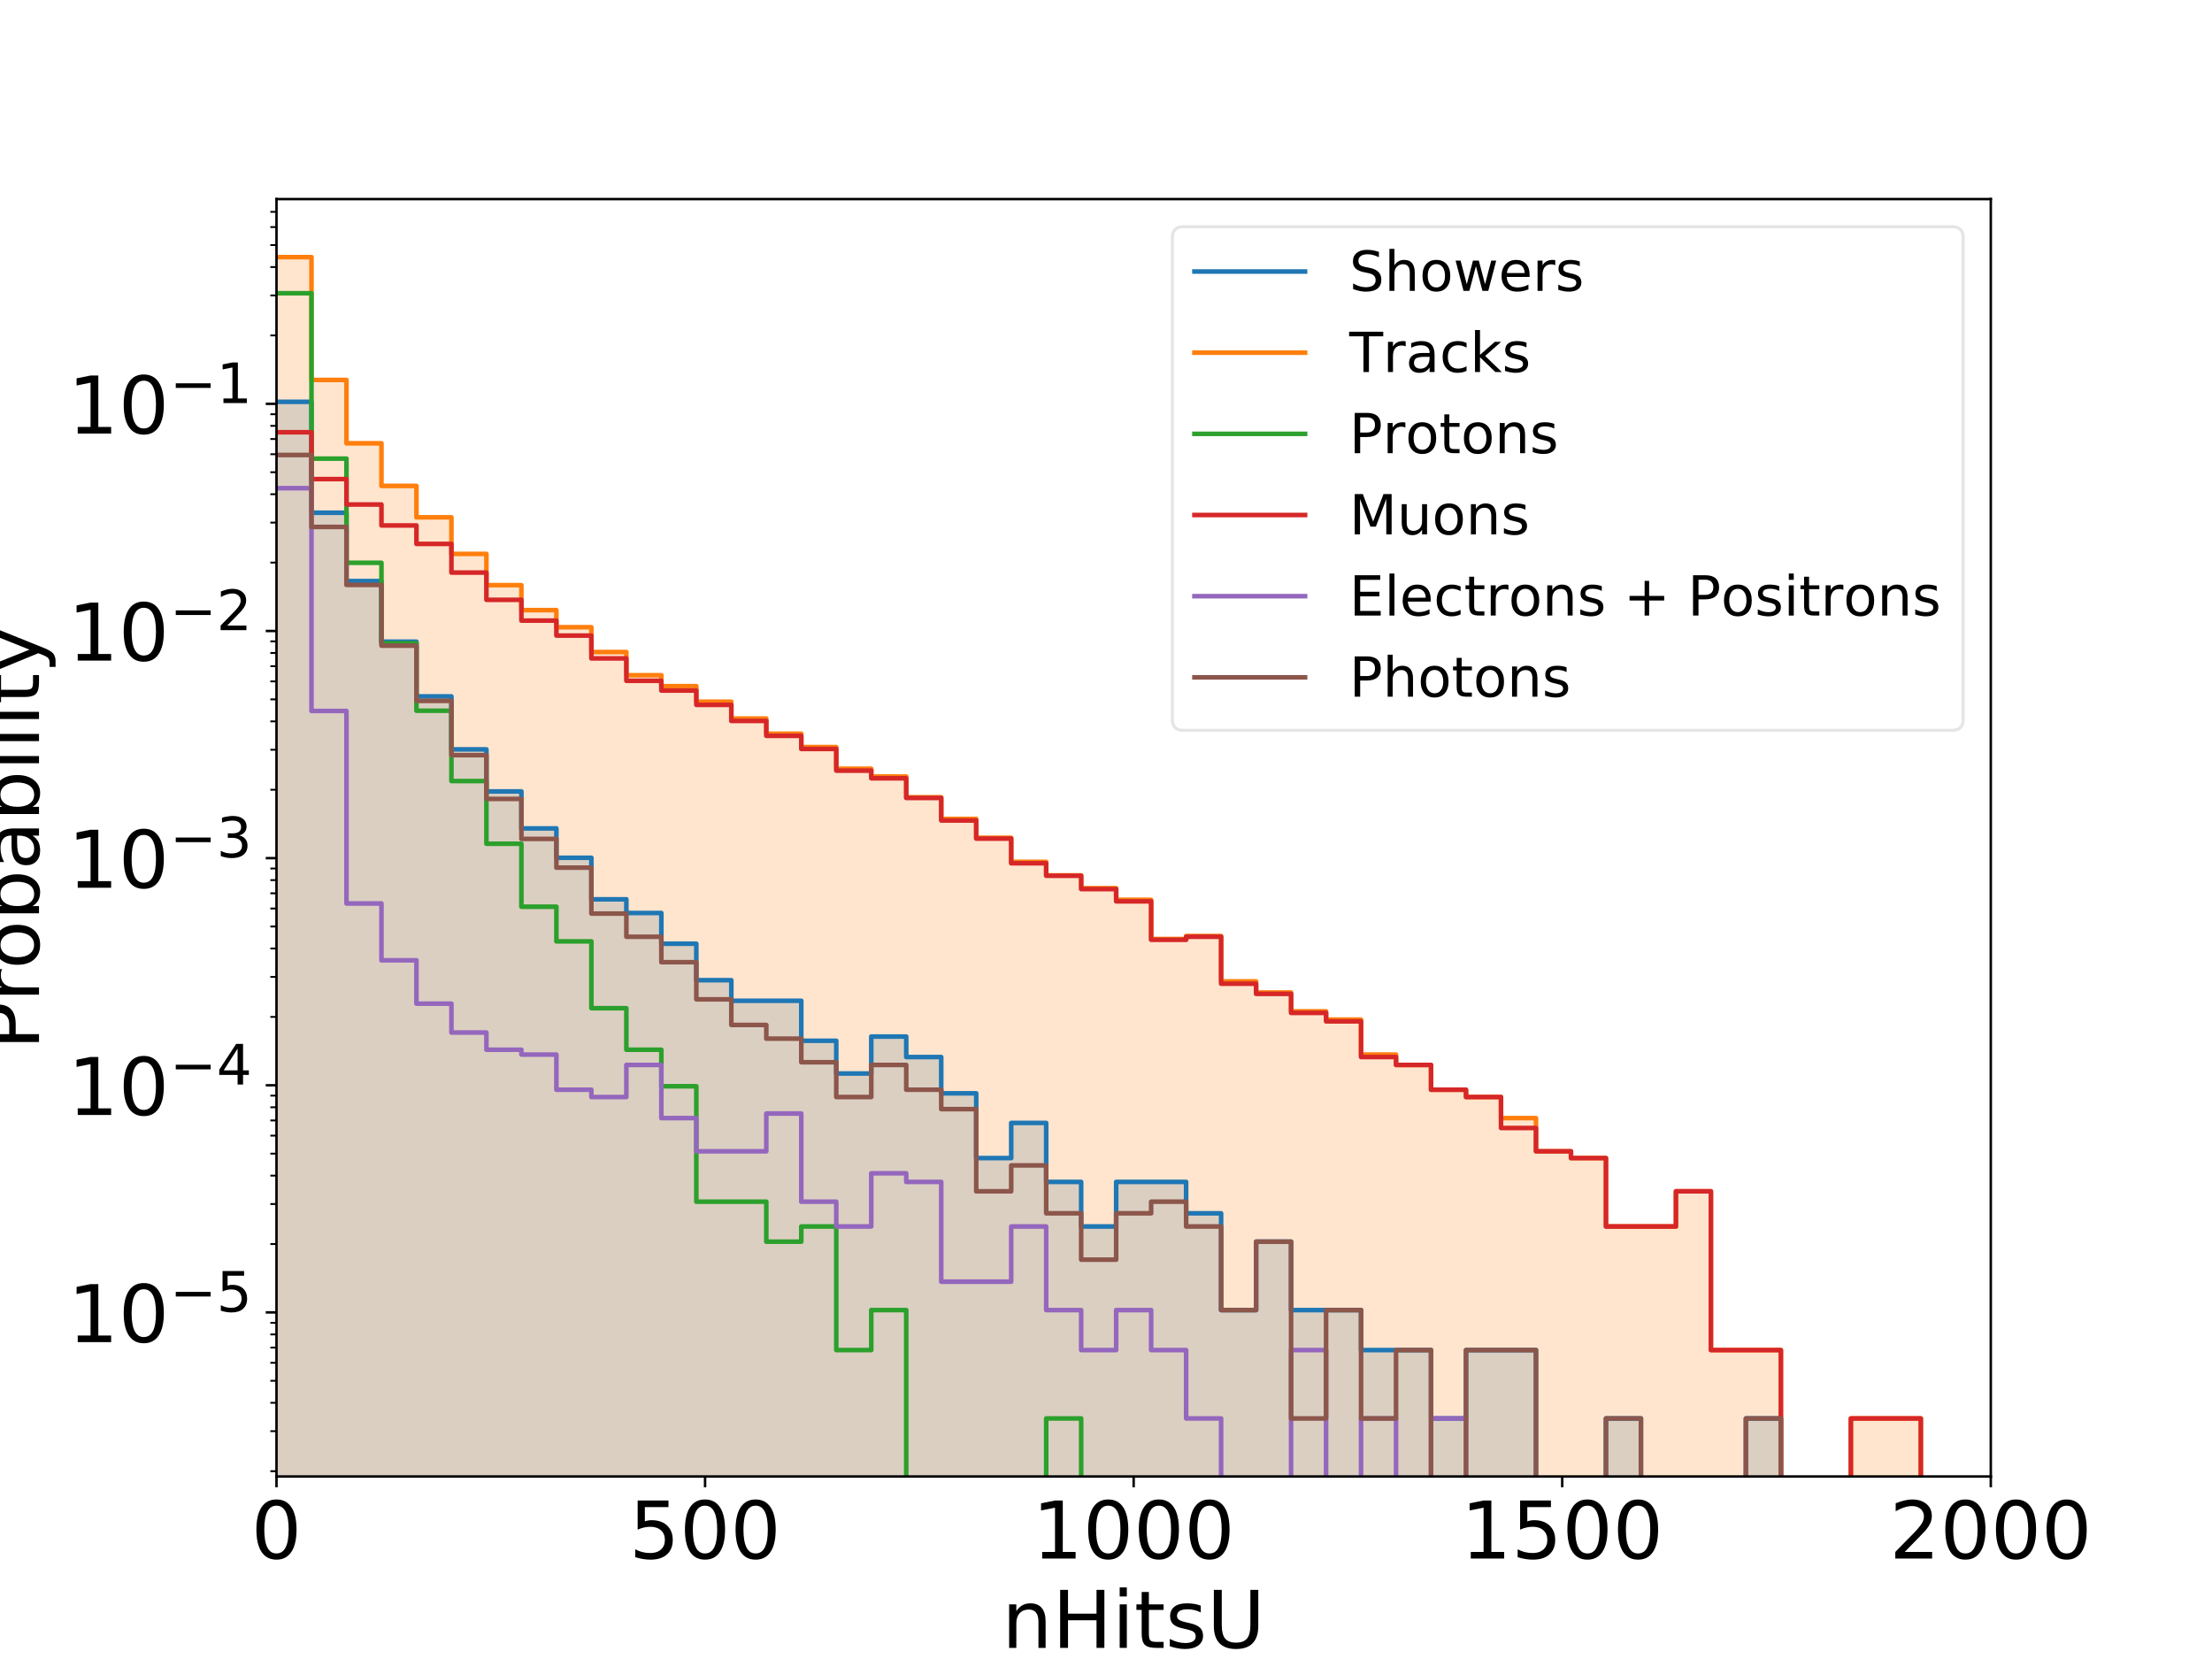 <?xml version="1.0" encoding="utf-8" standalone="no"?>
<!DOCTYPE svg PUBLIC "-//W3C//DTD SVG 1.1//EN"
  "http://www.w3.org/Graphics/SVG/1.1/DTD/svg11.dtd">
<!-- Created with matplotlib (https://matplotlib.org/) -->
<svg height="540pt" version="1.1" viewBox="0 0 720 540" width="720pt" xmlns="http://www.w3.org/2000/svg" xmlns:xlink="http://www.w3.org/1999/xlink">
 <defs>
  <style type="text/css">
*{stroke-linecap:butt;stroke-linejoin:round;}
  </style>
 </defs>
 <g id="figure_1">
  <g id="patch_1">
   <path d="M 0 540 
L 720 540 
L 720 0 
L 0 0 
z
" style="fill:#ffffff;"/>
  </g>
  <g id="axes_1">
   <g id="patch_2">
    <path d="M 90 480.6 
L 648 480.6 
L 648 64.8 
L 90 64.8 
z
" style="fill:#ffffff;"/>
   </g>
   <g id="patch_3">
    <path clip-path="url(#p9b4e2b63ee)" d="M 90 73992.954 
L 90 130.791 
L 101.388 130.791 
L 101.388 166.897 
L 112.776 166.897 
L 112.776 189.14 
L 124.163 189.14 
L 124.163 208.868 
L 135.551 208.868 
L 135.551 226.682 
L 146.939 226.682 
L 146.939 243.925 
L 158.327 243.925 
L 158.327 257.607 
L 169.714 257.607 
L 169.714 269.638 
L 181.102 269.638 
L 181.102 279.202 
L 192.49 279.202 
L 192.49 292.716 
L 203.878 292.716 
L 203.878 297.171 
L 215.265 297.171 
L 215.265 307.182 
L 226.653 307.182 
L 226.653 319.048 
L 238.041 319.048 
L 238.041 325.744 
L 249.429 325.744 
L 249.429 325.744 
L 260.816 325.744 
L 260.816 338.763 
L 272.204 338.763 
L 272.204 349.428 
L 283.592 349.428 
L 283.592 337.397 
L 294.98 337.397 
L 294.98 344.064 
L 306.367 344.064 
L 306.367 355.871 
L 317.755 355.871 
L 317.755 376.961 
L 329.143 376.961 
L 329.143 365.508 
L 340.531 365.508 
L 340.531 384.704 
L 351.918 384.704 
L 351.918 399.217 
L 363.306 399.217 
L 363.306 384.704 
L 374.694 384.704 
L 374.694 384.704 
L 386.082 384.704 
L 386.082 394.93 
L 397.469 394.93 
L 397.469 426.424 
L 408.857 426.424 
L 408.857 404.167 
L 420.245 404.167 
L 420.245 426.424 
L 431.633 426.424 
L 431.633 426.424 
L 443.02 426.424 
L 443.02 439.443 
L 454.408 439.443 
L 454.408 439.443 
L 465.796 439.443 
L 465.796 461.7 
L 477.184 461.7 
L 477.184 439.443 
L 488.571 439.443 
L 488.571 439.443 
L 499.959 439.443 
L 499.959 73992.954 
L 511.347 73992.954 
L 511.347 73992.954 
L 522.735 73992.954 
L 522.735 461.7 
L 534.122 461.7 
L 534.122 73992.954 
L 545.51 73992.954 
L 545.51 73992.954 
L 556.898 73992.954 
L 556.898 73992.954 
L 568.286 73992.954 
L 568.286 461.7 
L 579.673 461.7 
L 579.673 73992.954 
L 591.061 73992.954 
L 591.061 73992.954 
L 602.449 73992.954 
L 602.449 73992.954 
L 613.837 73992.954 
L 613.837 73992.954 
L 625.224 73992.954 
L 625.224 73992.954 
L 636.612 73992.954 
L 636.612 73992.954 
L 648 73992.954 
L 648 73992.954 
z
" style="fill:#1f77b4;opacity:0.2;"/>
   </g>
   <g id="patch_4">
    <path clip-path="url(#p9b4e2b63ee)" d="M 90 73992.954 
L 90 83.7 
L 101.388 83.7 
L 101.388 123.661 
L 112.776 123.661 
L 112.776 144.298 
L 124.163 144.298 
L 124.163 158.16 
L 135.551 158.16 
L 135.551 168.389 
L 146.939 168.389 
L 146.939 180.283 
L 158.327 180.283 
L 158.327 190.469 
L 169.714 190.469 
L 169.714 198.594 
L 181.102 198.594 
L 181.102 204.161 
L 192.49 204.161 
L 192.49 212.241 
L 203.878 212.241 
L 203.878 219.778 
L 215.265 219.778 
L 215.265 223.331 
L 226.653 223.331 
L 226.653 228.409 
L 238.041 228.409 
L 238.041 233.879 
L 249.429 233.879 
L 249.429 238.82 
L 260.816 238.82 
L 260.816 243.17 
L 272.204 243.17 
L 272.204 250.22 
L 283.592 250.22 
L 283.592 252.753 
L 294.98 252.753 
L 294.98 259.501 
L 306.367 259.501 
L 306.367 266.548 
L 317.755 266.548 
L 317.755 272.699 
L 329.143 272.699 
L 329.143 280.54 
L 340.531 280.54 
L 340.531 284.925 
L 351.918 284.925 
L 351.918 289.101 
L 363.306 289.101 
L 363.306 292.883 
L 374.694 292.883 
L 374.694 305.653 
L 386.082 305.653 
L 386.082 304.672 
L 397.469 304.672 
L 397.469 319.428 
L 408.857 319.428 
L 408.857 323.067 
L 420.245 323.067 
L 420.245 329.179 
L 431.633 329.179 
L 431.633 331.879 
L 443.02 331.879 
L 443.02 343.251 
L 454.408 343.251 
L 454.408 346.634 
L 465.796 346.634 
L 465.796 354.704 
L 477.184 354.704 
L 477.184 357.083 
L 488.571 357.083 
L 488.571 363.941 
L 499.959 363.941 
L 499.959 374.745 
L 511.347 374.745 
L 511.347 376.961 
L 522.735 376.961 
L 522.735 399.217 
L 534.122 399.217 
L 534.122 399.217 
L 545.51 399.217 
L 545.51 387.765 
L 556.898 387.765 
L 556.898 439.443 
L 568.286 439.443 
L 568.286 439.443 
L 579.673 439.443 
L 579.673 73992.954 
L 591.061 73992.954 
L 591.061 73992.954 
L 602.449 73992.954 
L 602.449 461.7 
L 613.837 461.7 
L 613.837 461.7 
L 625.224 461.7 
L 625.224 73992.954 
L 636.612 73992.954 
L 636.612 73992.954 
L 648 73992.954 
L 648 73992.954 
z
" style="fill:#ff7f0e;opacity:0.2;"/>
   </g>
   <g id="matplotlib.axis_1">
    <g id="xtick_1">
     <g id="line2d_1">
      <defs>
       <path d="M 0 0 
L 0 3.5 
" id="mc64a560b71" style="stroke:#000000;stroke-width:0.8;"/>
      </defs>
      <g>
       <use style="stroke:#000000;stroke-width:0.8;" x="90" xlink:href="#mc64a560b71" y="480.6"/>
      </g>
     </g>
     <g id="text_1">
      <!-- 0 -->
      <defs>
       <path d="M 31.781 66.406 
Q 24.172 66.406 20.328 58.906 
Q 16.5 51.422 16.5 36.375 
Q 16.5 21.391 20.328 13.891 
Q 24.172 6.391 31.781 6.391 
Q 39.453 6.391 43.281 13.891 
Q 47.125 21.391 47.125 36.375 
Q 47.125 51.422 43.281 58.906 
Q 39.453 66.406 31.781 66.406 
z
M 31.781 74.219 
Q 44.047 74.219 50.516 64.516 
Q 56.984 54.828 56.984 36.375 
Q 56.984 17.969 50.516 8.266 
Q 44.047 -1.422 31.781 -1.422 
Q 19.531 -1.422 13.062 8.266 
Q 6.594 17.969 6.594 36.375 
Q 6.594 54.828 13.062 64.516 
Q 19.531 74.219 31.781 74.219 
z
" id="DejaVuSans-48"/>
      </defs>
      <g transform="translate(81.754 507.295)scale(0.259 -0.259)">
       <use xlink:href="#DejaVuSans-48"/>
      </g>
     </g>
    </g>
    <g id="xtick_2">
     <g id="line2d_2">
      <g>
       <use style="stroke:#000000;stroke-width:0.8;" x="229.5" xlink:href="#mc64a560b71" y="480.6"/>
      </g>
     </g>
     <g id="text_2">
      <!-- 500 -->
      <defs>
       <path d="M 10.797 72.906 
L 49.516 72.906 
L 49.516 64.594 
L 19.828 64.594 
L 19.828 46.734 
Q 21.969 47.469 24.109 47.828 
Q 26.266 48.188 28.422 48.188 
Q 40.625 48.188 47.75 41.5 
Q 54.891 34.812 54.891 23.391 
Q 54.891 11.625 47.562 5.094 
Q 40.234 -1.422 26.906 -1.422 
Q 22.312 -1.422 17.547 -0.641 
Q 12.797 0.141 7.719 1.703 
L 7.719 11.625 
Q 12.109 9.234 16.797 8.062 
Q 21.484 6.891 26.703 6.891 
Q 35.156 6.891 40.078 11.328 
Q 45.016 15.766 45.016 23.391 
Q 45.016 31 40.078 35.438 
Q 35.156 39.891 26.703 39.891 
Q 22.75 39.891 18.812 39.016 
Q 14.891 38.141 10.797 36.281 
z
" id="DejaVuSans-53"/>
      </defs>
      <g transform="translate(204.763 507.295)scale(0.259 -0.259)">
       <use xlink:href="#DejaVuSans-53"/>
       <use x="63.623" xlink:href="#DejaVuSans-48"/>
       <use x="127.246" xlink:href="#DejaVuSans-48"/>
      </g>
     </g>
    </g>
    <g id="xtick_3">
     <g id="line2d_3">
      <g>
       <use style="stroke:#000000;stroke-width:0.8;" x="369" xlink:href="#mc64a560b71" y="480.6"/>
      </g>
     </g>
     <g id="text_3">
      <!-- 1000 -->
      <defs>
       <path d="M 12.406 8.297 
L 28.516 8.297 
L 28.516 63.922 
L 10.984 60.406 
L 10.984 69.391 
L 28.422 72.906 
L 38.281 72.906 
L 38.281 8.297 
L 54.391 8.297 
L 54.391 0 
L 12.406 0 
z
" id="DejaVuSans-49"/>
      </defs>
      <g transform="translate(336.017 507.295)scale(0.259 -0.259)">
       <use xlink:href="#DejaVuSans-49"/>
       <use x="63.623" xlink:href="#DejaVuSans-48"/>
       <use x="127.246" xlink:href="#DejaVuSans-48"/>
       <use x="190.869" xlink:href="#DejaVuSans-48"/>
      </g>
     </g>
    </g>
    <g id="xtick_4">
     <g id="line2d_4">
      <g>
       <use style="stroke:#000000;stroke-width:0.8;" x="508.5" xlink:href="#mc64a560b71" y="480.6"/>
      </g>
     </g>
     <g id="text_4">
      <!-- 1500 -->
      <g transform="translate(475.517 507.295)scale(0.259 -0.259)">
       <use xlink:href="#DejaVuSans-49"/>
       <use x="63.623" xlink:href="#DejaVuSans-53"/>
       <use x="127.246" xlink:href="#DejaVuSans-48"/>
       <use x="190.869" xlink:href="#DejaVuSans-48"/>
      </g>
     </g>
    </g>
    <g id="xtick_5">
     <g id="line2d_5">
      <g>
       <use style="stroke:#000000;stroke-width:0.8;" x="648" xlink:href="#mc64a560b71" y="480.6"/>
      </g>
     </g>
     <g id="text_5">
      <!-- 2000 -->
      <defs>
       <path d="M 19.188 8.297 
L 53.609 8.297 
L 53.609 0 
L 7.328 0 
L 7.328 8.297 
Q 12.938 14.109 22.625 23.891 
Q 32.328 33.688 34.812 36.531 
Q 39.547 41.844 41.422 45.531 
Q 43.312 49.219 43.312 52.781 
Q 43.312 58.594 39.234 62.25 
Q 35.156 65.922 28.609 65.922 
Q 23.969 65.922 18.812 64.312 
Q 13.672 62.703 7.812 59.422 
L 7.812 69.391 
Q 13.766 71.781 18.938 73 
Q 24.125 74.219 28.422 74.219 
Q 39.75 74.219 46.484 68.547 
Q 53.219 62.891 53.219 53.422 
Q 53.219 48.922 51.531 44.891 
Q 49.859 40.875 45.406 35.406 
Q 44.188 33.984 37.641 27.219 
Q 31.109 20.453 19.188 8.297 
z
" id="DejaVuSans-50"/>
      </defs>
      <g transform="translate(615.017 507.295)scale(0.259 -0.259)">
       <use xlink:href="#DejaVuSans-50"/>
       <use x="63.623" xlink:href="#DejaVuSans-48"/>
       <use x="127.246" xlink:href="#DejaVuSans-48"/>
       <use x="190.869" xlink:href="#DejaVuSans-48"/>
      </g>
     </g>
    </g>
    <g id="text_6">
     <!-- nHitsU -->
     <defs>
      <path d="M 54.891 33.016 
L 54.891 0 
L 45.906 0 
L 45.906 32.719 
Q 45.906 40.484 42.875 44.328 
Q 39.844 48.188 33.797 48.188 
Q 26.516 48.188 22.312 43.547 
Q 18.109 38.922 18.109 30.906 
L 18.109 0 
L 9.078 0 
L 9.078 54.688 
L 18.109 54.688 
L 18.109 46.188 
Q 21.344 51.125 25.703 53.562 
Q 30.078 56 35.797 56 
Q 45.219 56 50.047 50.172 
Q 54.891 44.344 54.891 33.016 
z
" id="DejaVuSans-110"/>
      <path d="M 9.812 72.906 
L 19.672 72.906 
L 19.672 43.016 
L 55.516 43.016 
L 55.516 72.906 
L 65.375 72.906 
L 65.375 0 
L 55.516 0 
L 55.516 34.719 
L 19.672 34.719 
L 19.672 0 
L 9.812 0 
z
" id="DejaVuSans-72"/>
      <path d="M 9.422 54.688 
L 18.406 54.688 
L 18.406 0 
L 9.422 0 
z
M 9.422 75.984 
L 18.406 75.984 
L 18.406 64.594 
L 9.422 64.594 
z
" id="DejaVuSans-105"/>
      <path d="M 18.312 70.219 
L 18.312 54.688 
L 36.812 54.688 
L 36.812 47.703 
L 18.312 47.703 
L 18.312 18.016 
Q 18.312 11.328 20.141 9.422 
Q 21.969 7.516 27.594 7.516 
L 36.812 7.516 
L 36.812 0 
L 27.594 0 
Q 17.188 0 13.234 3.875 
Q 9.281 7.766 9.281 18.016 
L 9.281 47.703 
L 2.688 47.703 
L 2.688 54.688 
L 9.281 54.688 
L 9.281 70.219 
z
" id="DejaVuSans-116"/>
      <path d="M 44.281 53.078 
L 44.281 44.578 
Q 40.484 46.531 36.375 47.5 
Q 32.281 48.484 27.875 48.484 
Q 21.188 48.484 17.844 46.438 
Q 14.5 44.391 14.5 40.281 
Q 14.5 37.156 16.891 35.375 
Q 19.281 33.594 26.516 31.984 
L 29.594 31.297 
Q 39.156 29.25 43.188 25.516 
Q 47.219 21.781 47.219 15.094 
Q 47.219 7.469 41.188 3.016 
Q 35.156 -1.422 24.609 -1.422 
Q 20.219 -1.422 15.453 -0.562 
Q 10.688 0.297 5.422 2 
L 5.422 11.281 
Q 10.406 8.688 15.234 7.391 
Q 20.062 6.109 24.812 6.109 
Q 31.156 6.109 34.562 8.281 
Q 37.984 10.453 37.984 14.406 
Q 37.984 18.062 35.516 20.016 
Q 33.062 21.969 24.703 23.781 
L 21.578 24.516 
Q 13.234 26.266 9.516 29.906 
Q 5.812 33.547 5.812 39.891 
Q 5.812 47.609 11.281 51.797 
Q 16.75 56 26.812 56 
Q 31.781 56 36.172 55.266 
Q 40.578 54.547 44.281 53.078 
z
" id="DejaVuSans-115"/>
      <path d="M 8.688 72.906 
L 18.609 72.906 
L 18.609 28.609 
Q 18.609 16.891 22.844 11.734 
Q 27.094 6.594 36.625 6.594 
Q 46.094 6.594 50.344 11.734 
Q 54.594 16.891 54.594 28.609 
L 54.594 72.906 
L 64.5 72.906 
L 64.5 27.391 
Q 64.5 13.141 57.438 5.859 
Q 50.391 -1.422 36.625 -1.422 
Q 22.797 -1.422 15.734 5.859 
Q 8.688 13.141 8.688 27.391 
z
" id="DejaVuSans-85"/>
     </defs>
     <g transform="translate(326.123 536.381)scale(0.259 -0.259)">
      <use xlink:href="#DejaVuSans-110"/>
      <use x="63.379" xlink:href="#DejaVuSans-72"/>
      <use x="138.574" xlink:href="#DejaVuSans-105"/>
      <use x="166.357" xlink:href="#DejaVuSans-116"/>
      <use x="205.566" xlink:href="#DejaVuSans-115"/>
      <use x="257.666" xlink:href="#DejaVuSans-85"/>
     </g>
    </g>
   </g>
   <g id="matplotlib.axis_2">
    <g id="ytick_1">
     <g id="line2d_6">
      <defs>
       <path d="M 0 0 
L -3.5 0 
" id="mb26a1b6bb1" style="stroke:#000000;stroke-width:0.8;"/>
      </defs>
      <g>
       <use style="stroke:#000000;stroke-width:0.8;" x="90" xlink:href="#mb26a1b6bb1" y="427.186"/>
      </g>
     </g>
     <g id="text_7">
      <!-- $\mathdefault{10^{-5}}$ -->
      <defs>
       <path d="M 10.594 35.5 
L 73.188 35.5 
L 73.188 27.203 
L 10.594 27.203 
z
" id="DejaVuSans-8722"/>
      </defs>
      <g transform="translate(22.088 437.034)scale(0.259 -0.259)">
       <use transform="translate(0 0.684)" xlink:href="#DejaVuSans-49"/>
       <use transform="translate(63.623 0.684)" xlink:href="#DejaVuSans-48"/>
       <use transform="translate(128.203 38.966)scale(0.7)" xlink:href="#DejaVuSans-8722"/>
       <use transform="translate(186.855 38.966)scale(0.7)" xlink:href="#DejaVuSans-53"/>
      </g>
     </g>
    </g>
    <g id="ytick_2">
     <g id="line2d_7">
      <g>
       <use style="stroke:#000000;stroke-width:0.8;" x="90" xlink:href="#mb26a1b6bb1" y="353.251"/>
      </g>
     </g>
     <g id="text_8">
      <!-- $\mathdefault{10^{-4}}$ -->
      <defs>
       <path d="M 37.797 64.312 
L 12.891 25.391 
L 37.797 25.391 
z
M 35.203 72.906 
L 47.609 72.906 
L 47.609 25.391 
L 58.016 25.391 
L 58.016 17.188 
L 47.609 17.188 
L 47.609 0 
L 37.797 0 
L 37.797 17.188 
L 4.891 17.188 
L 4.891 26.703 
z
" id="DejaVuSans-52"/>
      </defs>
      <g transform="translate(22.088 363.098)scale(0.259 -0.259)">
       <use transform="translate(0 0.684)" xlink:href="#DejaVuSans-49"/>
       <use transform="translate(63.623 0.684)" xlink:href="#DejaVuSans-48"/>
       <use transform="translate(128.203 38.966)scale(0.7)" xlink:href="#DejaVuSans-8722"/>
       <use transform="translate(186.855 38.966)scale(0.7)" xlink:href="#DejaVuSans-52"/>
      </g>
     </g>
    </g>
    <g id="ytick_3">
     <g id="line2d_8">
      <g>
       <use style="stroke:#000000;stroke-width:0.8;" x="90" xlink:href="#mb26a1b6bb1" y="279.315"/>
      </g>
     </g>
     <g id="text_9">
      <!-- $\mathdefault{10^{-3}}$ -->
      <defs>
       <path d="M 40.578 39.312 
Q 47.656 37.797 51.625 33 
Q 55.609 28.219 55.609 21.188 
Q 55.609 10.406 48.188 4.484 
Q 40.766 -1.422 27.094 -1.422 
Q 22.516 -1.422 17.656 -0.516 
Q 12.797 0.391 7.625 2.203 
L 7.625 11.719 
Q 11.719 9.328 16.594 8.109 
Q 21.484 6.891 26.812 6.891 
Q 36.078 6.891 40.938 10.547 
Q 45.797 14.203 45.797 21.188 
Q 45.797 27.641 41.281 31.266 
Q 36.766 34.906 28.719 34.906 
L 20.219 34.906 
L 20.219 43.016 
L 29.109 43.016 
Q 36.375 43.016 40.234 45.922 
Q 44.094 48.828 44.094 54.297 
Q 44.094 59.906 40.109 62.906 
Q 36.141 65.922 28.719 65.922 
Q 24.656 65.922 20.016 65.031 
Q 15.375 64.156 9.812 62.312 
L 9.812 71.094 
Q 15.438 72.656 20.344 73.438 
Q 25.25 74.219 29.594 74.219 
Q 40.828 74.219 47.359 69.109 
Q 53.906 64.016 53.906 55.328 
Q 53.906 49.266 50.438 45.094 
Q 46.969 40.922 40.578 39.312 
z
" id="DejaVuSans-51"/>
      </defs>
      <g transform="translate(22.088 289.163)scale(0.259 -0.259)">
       <use transform="translate(0 0.766)" xlink:href="#DejaVuSans-49"/>
       <use transform="translate(63.623 0.766)" xlink:href="#DejaVuSans-48"/>
       <use transform="translate(128.203 39.047)scale(0.7)" xlink:href="#DejaVuSans-8722"/>
       <use transform="translate(186.855 39.047)scale(0.7)" xlink:href="#DejaVuSans-51"/>
      </g>
     </g>
    </g>
    <g id="ytick_4">
     <g id="line2d_9">
      <g>
       <use style="stroke:#000000;stroke-width:0.8;" x="90" xlink:href="#mb26a1b6bb1" y="205.38"/>
      </g>
     </g>
     <g id="text_10">
      <!-- $\mathdefault{10^{-2}}$ -->
      <g transform="translate(22.088 215.227)scale(0.259 -0.259)">
       <use transform="translate(0 0.766)" xlink:href="#DejaVuSans-49"/>
       <use transform="translate(63.623 0.766)" xlink:href="#DejaVuSans-48"/>
       <use transform="translate(128.203 39.047)scale(0.7)" xlink:href="#DejaVuSans-8722"/>
       <use transform="translate(186.855 39.047)scale(0.7)" xlink:href="#DejaVuSans-50"/>
      </g>
     </g>
    </g>
    <g id="ytick_5">
     <g id="line2d_10">
      <g>
       <use style="stroke:#000000;stroke-width:0.8;" x="90" xlink:href="#mb26a1b6bb1" y="131.444"/>
      </g>
     </g>
     <g id="text_11">
      <!-- $\mathdefault{10^{-1}}$ -->
      <g transform="translate(22.088 141.292)scale(0.259 -0.259)">
       <use transform="translate(0 0.684)" xlink:href="#DejaVuSans-49"/>
       <use transform="translate(63.623 0.684)" xlink:href="#DejaVuSans-48"/>
       <use transform="translate(128.203 38.966)scale(0.7)" xlink:href="#DejaVuSans-8722"/>
       <use transform="translate(186.855 38.966)scale(0.7)" xlink:href="#DejaVuSans-49"/>
      </g>
     </g>
    </g>
    <g id="ytick_6">
     <g id="line2d_11">
      <defs>
       <path d="M 0 0 
L -2 0 
" id="mb84729dc59" style="stroke:#000000;stroke-width:0.6;"/>
      </defs>
      <g>
       <use style="stroke:#000000;stroke-width:0.6;" x="90" xlink:href="#mb84729dc59" y="478.865"/>
      </g>
     </g>
    </g>
    <g id="ytick_7">
     <g id="line2d_12">
      <g>
       <use style="stroke:#000000;stroke-width:0.6;" x="90" xlink:href="#mb84729dc59" y="465.845"/>
      </g>
     </g>
    </g>
    <g id="ytick_8">
     <g id="line2d_13">
      <g>
       <use style="stroke:#000000;stroke-width:0.6;" x="90" xlink:href="#mb84729dc59" y="456.608"/>
      </g>
     </g>
    </g>
    <g id="ytick_9">
     <g id="line2d_14">
      <g>
       <use style="stroke:#000000;stroke-width:0.6;" x="90" xlink:href="#mb84729dc59" y="449.443"/>
      </g>
     </g>
    </g>
    <g id="ytick_10">
     <g id="line2d_15">
      <g>
       <use style="stroke:#000000;stroke-width:0.6;" x="90" xlink:href="#mb84729dc59" y="443.588"/>
      </g>
     </g>
    </g>
    <g id="ytick_11">
     <g id="line2d_16">
      <g>
       <use style="stroke:#000000;stroke-width:0.6;" x="90" xlink:href="#mb84729dc59" y="438.639"/>
      </g>
     </g>
    </g>
    <g id="ytick_12">
     <g id="line2d_17">
      <g>
       <use style="stroke:#000000;stroke-width:0.6;" x="90" xlink:href="#mb84729dc59" y="434.351"/>
      </g>
     </g>
    </g>
    <g id="ytick_13">
     <g id="line2d_18">
      <g>
       <use style="stroke:#000000;stroke-width:0.6;" x="90" xlink:href="#mb84729dc59" y="430.569"/>
      </g>
     </g>
    </g>
    <g id="ytick_14">
     <g id="line2d_19">
      <g>
       <use style="stroke:#000000;stroke-width:0.6;" x="90" xlink:href="#mb84729dc59" y="404.929"/>
      </g>
     </g>
    </g>
    <g id="ytick_15">
     <g id="line2d_20">
      <g>
       <use style="stroke:#000000;stroke-width:0.6;" x="90" xlink:href="#mb84729dc59" y="391.91"/>
      </g>
     </g>
    </g>
    <g id="ytick_16">
     <g id="line2d_21">
      <g>
       <use style="stroke:#000000;stroke-width:0.6;" x="90" xlink:href="#mb84729dc59" y="382.672"/>
      </g>
     </g>
    </g>
    <g id="ytick_17">
     <g id="line2d_22">
      <g>
       <use style="stroke:#000000;stroke-width:0.6;" x="90" xlink:href="#mb84729dc59" y="375.507"/>
      </g>
     </g>
    </g>
    <g id="ytick_18">
     <g id="line2d_23">
      <g>
       <use style="stroke:#000000;stroke-width:0.6;" x="90" xlink:href="#mb84729dc59" y="369.653"/>
      </g>
     </g>
    </g>
    <g id="ytick_19">
     <g id="line2d_24">
      <g>
       <use style="stroke:#000000;stroke-width:0.6;" x="90" xlink:href="#mb84729dc59" y="364.703"/>
      </g>
     </g>
    </g>
    <g id="ytick_20">
     <g id="line2d_25">
      <g>
       <use style="stroke:#000000;stroke-width:0.6;" x="90" xlink:href="#mb84729dc59" y="360.416"/>
      </g>
     </g>
    </g>
    <g id="ytick_21">
     <g id="line2d_26">
      <g>
       <use style="stroke:#000000;stroke-width:0.6;" x="90" xlink:href="#mb84729dc59" y="356.634"/>
      </g>
     </g>
    </g>
    <g id="ytick_22">
     <g id="line2d_27">
      <g>
       <use style="stroke:#000000;stroke-width:0.6;" x="90" xlink:href="#mb84729dc59" y="330.994"/>
      </g>
     </g>
    </g>
    <g id="ytick_23">
     <g id="line2d_28">
      <g>
       <use style="stroke:#000000;stroke-width:0.6;" x="90" xlink:href="#mb84729dc59" y="317.974"/>
      </g>
     </g>
    </g>
    <g id="ytick_24">
     <g id="line2d_29">
      <g>
       <use style="stroke:#000000;stroke-width:0.6;" x="90" xlink:href="#mb84729dc59" y="308.737"/>
      </g>
     </g>
    </g>
    <g id="ytick_25">
     <g id="line2d_30">
      <g>
       <use style="stroke:#000000;stroke-width:0.6;" x="90" xlink:href="#mb84729dc59" y="301.572"/>
      </g>
     </g>
    </g>
    <g id="ytick_26">
     <g id="line2d_31">
      <g>
       <use style="stroke:#000000;stroke-width:0.6;" x="90" xlink:href="#mb84729dc59" y="295.718"/>
      </g>
     </g>
    </g>
    <g id="ytick_27">
     <g id="line2d_32">
      <g>
       <use style="stroke:#000000;stroke-width:0.6;" x="90" xlink:href="#mb84729dc59" y="290.768"/>
      </g>
     </g>
    </g>
    <g id="ytick_28">
     <g id="line2d_33">
      <g>
       <use style="stroke:#000000;stroke-width:0.6;" x="90" xlink:href="#mb84729dc59" y="286.48"/>
      </g>
     </g>
    </g>
    <g id="ytick_29">
     <g id="line2d_34">
      <g>
       <use style="stroke:#000000;stroke-width:0.6;" x="90" xlink:href="#mb84729dc59" y="282.698"/>
      </g>
     </g>
    </g>
    <g id="ytick_30">
     <g id="line2d_35">
      <g>
       <use style="stroke:#000000;stroke-width:0.6;" x="90" xlink:href="#mb84729dc59" y="257.058"/>
      </g>
     </g>
    </g>
    <g id="ytick_31">
     <g id="line2d_36">
      <g>
       <use style="stroke:#000000;stroke-width:0.6;" x="90" xlink:href="#mb84729dc59" y="244.039"/>
      </g>
     </g>
    </g>
    <g id="ytick_32">
     <g id="line2d_37">
      <g>
       <use style="stroke:#000000;stroke-width:0.6;" x="90" xlink:href="#mb84729dc59" y="234.802"/>
      </g>
     </g>
    </g>
    <g id="ytick_33">
     <g id="line2d_38">
      <g>
       <use style="stroke:#000000;stroke-width:0.6;" x="90" xlink:href="#mb84729dc59" y="227.636"/>
      </g>
     </g>
    </g>
    <g id="ytick_34">
     <g id="line2d_39">
      <g>
       <use style="stroke:#000000;stroke-width:0.6;" x="90" xlink:href="#mb84729dc59" y="221.782"/>
      </g>
     </g>
    </g>
    <g id="ytick_35">
     <g id="line2d_40">
      <g>
       <use style="stroke:#000000;stroke-width:0.6;" x="90" xlink:href="#mb84729dc59" y="216.832"/>
      </g>
     </g>
    </g>
    <g id="ytick_36">
     <g id="line2d_41">
      <g>
       <use style="stroke:#000000;stroke-width:0.6;" x="90" xlink:href="#mb84729dc59" y="212.545"/>
      </g>
     </g>
    </g>
    <g id="ytick_37">
     <g id="line2d_42">
      <g>
       <use style="stroke:#000000;stroke-width:0.6;" x="90" xlink:href="#mb84729dc59" y="208.763"/>
      </g>
     </g>
    </g>
    <g id="ytick_38">
     <g id="line2d_43">
      <g>
       <use style="stroke:#000000;stroke-width:0.6;" x="90" xlink:href="#mb84729dc59" y="183.123"/>
      </g>
     </g>
    </g>
    <g id="ytick_39">
     <g id="line2d_44">
      <g>
       <use style="stroke:#000000;stroke-width:0.6;" x="90" xlink:href="#mb84729dc59" y="170.103"/>
      </g>
     </g>
    </g>
    <g id="ytick_40">
     <g id="line2d_45">
      <g>
       <use style="stroke:#000000;stroke-width:0.6;" x="90" xlink:href="#mb84729dc59" y="160.866"/>
      </g>
     </g>
    </g>
    <g id="ytick_41">
     <g id="line2d_46">
      <g>
       <use style="stroke:#000000;stroke-width:0.6;" x="90" xlink:href="#mb84729dc59" y="153.701"/>
      </g>
     </g>
    </g>
    <g id="ytick_42">
     <g id="line2d_47">
      <g>
       <use style="stroke:#000000;stroke-width:0.6;" x="90" xlink:href="#mb84729dc59" y="147.847"/>
      </g>
     </g>
    </g>
    <g id="ytick_43">
     <g id="line2d_48">
      <g>
       <use style="stroke:#000000;stroke-width:0.6;" x="90" xlink:href="#mb84729dc59" y="142.897"/>
      </g>
     </g>
    </g>
    <g id="ytick_44">
     <g id="line2d_49">
      <g>
       <use style="stroke:#000000;stroke-width:0.6;" x="90" xlink:href="#mb84729dc59" y="138.609"/>
      </g>
     </g>
    </g>
    <g id="ytick_45">
     <g id="line2d_50">
      <g>
       <use style="stroke:#000000;stroke-width:0.6;" x="90" xlink:href="#mb84729dc59" y="134.827"/>
      </g>
     </g>
    </g>
    <g id="ytick_46">
     <g id="line2d_51">
      <g>
       <use style="stroke:#000000;stroke-width:0.6;" x="90" xlink:href="#mb84729dc59" y="109.187"/>
      </g>
     </g>
    </g>
    <g id="ytick_47">
     <g id="line2d_52">
      <g>
       <use style="stroke:#000000;stroke-width:0.6;" x="90" xlink:href="#mb84729dc59" y="96.168"/>
      </g>
     </g>
    </g>
    <g id="ytick_48">
     <g id="line2d_53">
      <g>
       <use style="stroke:#000000;stroke-width:0.6;" x="90" xlink:href="#mb84729dc59" y="86.931"/>
      </g>
     </g>
    </g>
    <g id="ytick_49">
     <g id="line2d_54">
      <g>
       <use style="stroke:#000000;stroke-width:0.6;" x="90" xlink:href="#mb84729dc59" y="79.766"/>
      </g>
     </g>
    </g>
    <g id="ytick_50">
     <g id="line2d_55">
      <g>
       <use style="stroke:#000000;stroke-width:0.6;" x="90" xlink:href="#mb84729dc59" y="73.911"/>
      </g>
     </g>
    </g>
    <g id="ytick_51">
     <g id="line2d_56">
      <g>
       <use style="stroke:#000000;stroke-width:0.6;" x="90" xlink:href="#mb84729dc59" y="68.962"/>
      </g>
     </g>
    </g>
    <g id="text_12">
     <!-- Probability -->
     <defs>
      <path d="M 19.672 64.797 
L 19.672 37.406 
L 32.078 37.406 
Q 38.969 37.406 42.719 40.969 
Q 46.484 44.531 46.484 51.125 
Q 46.484 57.672 42.719 61.234 
Q 38.969 64.797 32.078 64.797 
z
M 9.812 72.906 
L 32.078 72.906 
Q 44.344 72.906 50.609 67.359 
Q 56.891 61.812 56.891 51.125 
Q 56.891 40.328 50.609 34.812 
Q 44.344 29.297 32.078 29.297 
L 19.672 29.297 
L 19.672 0 
L 9.812 0 
z
" id="DejaVuSans-80"/>
      <path d="M 41.109 46.297 
Q 39.594 47.172 37.812 47.578 
Q 36.031 48 33.891 48 
Q 26.266 48 22.188 43.047 
Q 18.109 38.094 18.109 28.812 
L 18.109 0 
L 9.078 0 
L 9.078 54.688 
L 18.109 54.688 
L 18.109 46.188 
Q 20.953 51.172 25.484 53.578 
Q 30.031 56 36.531 56 
Q 37.453 56 38.578 55.875 
Q 39.703 55.766 41.062 55.516 
z
" id="DejaVuSans-114"/>
      <path d="M 30.609 48.391 
Q 23.391 48.391 19.188 42.75 
Q 14.984 37.109 14.984 27.297 
Q 14.984 17.484 19.156 11.844 
Q 23.344 6.203 30.609 6.203 
Q 37.797 6.203 41.984 11.859 
Q 46.188 17.531 46.188 27.297 
Q 46.188 37.016 41.984 42.703 
Q 37.797 48.391 30.609 48.391 
z
M 30.609 56 
Q 42.328 56 49.016 48.375 
Q 55.719 40.766 55.719 27.297 
Q 55.719 13.875 49.016 6.219 
Q 42.328 -1.422 30.609 -1.422 
Q 18.844 -1.422 12.172 6.219 
Q 5.516 13.875 5.516 27.297 
Q 5.516 40.766 12.172 48.375 
Q 18.844 56 30.609 56 
z
" id="DejaVuSans-111"/>
      <path d="M 48.688 27.297 
Q 48.688 37.203 44.609 42.844 
Q 40.531 48.484 33.406 48.484 
Q 26.266 48.484 22.188 42.844 
Q 18.109 37.203 18.109 27.297 
Q 18.109 17.391 22.188 11.75 
Q 26.266 6.109 33.406 6.109 
Q 40.531 6.109 44.609 11.75 
Q 48.688 17.391 48.688 27.297 
z
M 18.109 46.391 
Q 20.953 51.266 25.266 53.625 
Q 29.594 56 35.594 56 
Q 45.562 56 51.781 48.094 
Q 58.016 40.188 58.016 27.297 
Q 58.016 14.406 51.781 6.484 
Q 45.562 -1.422 35.594 -1.422 
Q 29.594 -1.422 25.266 0.953 
Q 20.953 3.328 18.109 8.203 
L 18.109 0 
L 9.078 0 
L 9.078 75.984 
L 18.109 75.984 
z
" id="DejaVuSans-98"/>
      <path d="M 34.281 27.484 
Q 23.391 27.484 19.188 25 
Q 14.984 22.516 14.984 16.5 
Q 14.984 11.719 18.141 8.906 
Q 21.297 6.109 26.703 6.109 
Q 34.188 6.109 38.703 11.406 
Q 43.219 16.703 43.219 25.484 
L 43.219 27.484 
z
M 52.203 31.203 
L 52.203 0 
L 43.219 0 
L 43.219 8.297 
Q 40.141 3.328 35.547 0.953 
Q 30.953 -1.422 24.312 -1.422 
Q 15.922 -1.422 10.953 3.297 
Q 6 8.016 6 15.922 
Q 6 25.141 12.172 29.828 
Q 18.359 34.516 30.609 34.516 
L 43.219 34.516 
L 43.219 35.406 
Q 43.219 41.609 39.141 45 
Q 35.062 48.391 27.688 48.391 
Q 23 48.391 18.547 47.266 
Q 14.109 46.141 10.016 43.891 
L 10.016 52.203 
Q 14.938 54.109 19.578 55.047 
Q 24.219 56 28.609 56 
Q 40.484 56 46.344 49.844 
Q 52.203 43.703 52.203 31.203 
z
" id="DejaVuSans-97"/>
      <path d="M 9.422 75.984 
L 18.406 75.984 
L 18.406 0 
L 9.422 0 
z
" id="DejaVuSans-108"/>
      <path d="M 32.172 -5.078 
Q 28.375 -14.844 24.75 -17.812 
Q 21.141 -20.797 15.094 -20.797 
L 7.906 -20.797 
L 7.906 -13.281 
L 13.188 -13.281 
Q 16.891 -13.281 18.938 -11.516 
Q 21 -9.766 23.484 -3.219 
L 25.094 0.875 
L 2.984 54.688 
L 12.5 54.688 
L 29.594 11.922 
L 46.688 54.688 
L 56.203 54.688 
z
" id="DejaVuSans-121"/>
     </defs>
     <g transform="translate(12.697 341.716)rotate(-90)scale(0.259 -0.259)">
      <use xlink:href="#DejaVuSans-80"/>
      <use x="60.287" xlink:href="#DejaVuSans-114"/>
      <use x="101.369" xlink:href="#DejaVuSans-111"/>
      <use x="162.551" xlink:href="#DejaVuSans-98"/>
      <use x="226.027" xlink:href="#DejaVuSans-97"/>
      <use x="287.307" xlink:href="#DejaVuSans-98"/>
      <use x="350.783" xlink:href="#DejaVuSans-105"/>
      <use x="378.566" xlink:href="#DejaVuSans-108"/>
      <use x="406.35" xlink:href="#DejaVuSans-105"/>
      <use x="434.133" xlink:href="#DejaVuSans-116"/>
      <use x="473.342" xlink:href="#DejaVuSans-121"/>
     </g>
    </g>
   </g>
   <g id="line2d_57">
    <path clip-path="url(#p9b4e2b63ee)" d="M 90 130.791 
L 101.388 130.791 
L 101.388 166.897 
L 112.776 166.897 
L 112.776 189.14 
L 124.163 189.14 
L 124.163 208.868 
L 135.551 208.868 
L 135.551 226.682 
L 146.939 226.682 
L 146.939 243.925 
L 158.327 243.925 
L 158.327 257.607 
L 169.714 257.607 
L 169.714 269.638 
L 181.102 269.638 
L 181.102 279.202 
L 192.49 279.202 
L 192.49 292.716 
L 203.878 292.716 
L 203.878 297.171 
L 215.265 297.171 
L 215.265 307.182 
L 226.653 307.182 
L 226.653 319.048 
L 238.041 319.048 
L 238.041 325.744 
L 249.429 325.744 
L 249.429 325.744 
L 260.816 325.744 
L 260.816 338.763 
L 272.204 338.763 
L 272.204 349.428 
L 283.592 349.428 
L 283.592 337.397 
L 294.98 337.397 
L 294.98 344.064 
L 306.367 344.064 
L 306.367 355.871 
L 317.755 355.871 
L 317.755 376.961 
L 329.143 376.961 
L 329.143 365.508 
L 340.531 365.508 
L 340.531 384.704 
L 351.918 384.704 
L 351.918 399.217 
L 363.306 399.217 
L 363.306 384.704 
L 374.694 384.704 
L 374.694 384.704 
L 386.082 384.704 
L 386.082 394.93 
L 397.469 394.93 
L 397.469 426.424 
L 408.857 426.424 
L 408.857 404.167 
L 420.245 404.167 
L 420.245 426.424 
L 431.633 426.424 
L 431.633 426.424 
L 443.02 426.424 
L 443.02 439.443 
L 454.408 439.443 
L 454.408 439.443 
L 465.796 439.443 
L 465.796 461.7 
L 477.184 461.7 
L 477.184 439.443 
L 488.571 439.443 
L 488.571 439.443 
L 499.959 439.443 
L 499.959 541 
M 522.735 541 
L 522.735 461.7 
L 534.122 461.7 
L 534.122 541 
M 568.286 541 
L 568.286 461.7 
L 579.673 461.7 
L 579.673 541 
" style="fill:none;stroke:#1f77b4;stroke-linecap:square;stroke-width:1.5;"/>
   </g>
   <g id="line2d_58">
    <path clip-path="url(#p9b4e2b63ee)" d="M 90 83.7 
L 101.388 83.7 
L 101.388 123.661 
L 112.776 123.661 
L 112.776 144.298 
L 124.163 144.298 
L 124.163 158.16 
L 135.551 158.16 
L 135.551 168.389 
L 146.939 168.389 
L 146.939 180.283 
L 158.327 180.283 
L 158.327 190.469 
L 169.714 190.469 
L 169.714 198.594 
L 181.102 198.594 
L 181.102 204.161 
L 192.49 204.161 
L 192.49 212.241 
L 203.878 212.241 
L 203.878 219.778 
L 215.265 219.778 
L 215.265 223.331 
L 226.653 223.331 
L 226.653 228.409 
L 238.041 228.409 
L 238.041 233.879 
L 249.429 233.879 
L 249.429 238.82 
L 260.816 238.82 
L 260.816 243.17 
L 272.204 243.17 
L 272.204 250.22 
L 283.592 250.22 
L 283.592 252.753 
L 294.98 252.753 
L 294.98 259.501 
L 306.367 259.501 
L 306.367 266.548 
L 317.755 266.548 
L 317.755 272.699 
L 329.143 272.699 
L 329.143 280.54 
L 340.531 280.54 
L 340.531 284.925 
L 351.918 284.925 
L 351.918 289.101 
L 363.306 289.101 
L 363.306 292.883 
L 374.694 292.883 
L 374.694 305.653 
L 386.082 305.653 
L 386.082 304.672 
L 397.469 304.672 
L 397.469 319.428 
L 408.857 319.428 
L 408.857 323.067 
L 420.245 323.067 
L 420.245 329.179 
L 431.633 329.179 
L 431.633 331.879 
L 443.02 331.879 
L 443.02 343.251 
L 454.408 343.251 
L 454.408 346.634 
L 465.796 346.634 
L 465.796 354.704 
L 477.184 354.704 
L 477.184 357.083 
L 488.571 357.083 
L 488.571 363.941 
L 499.959 363.941 
L 499.959 374.745 
L 511.347 374.745 
L 511.347 376.961 
L 522.735 376.961 
L 522.735 399.217 
L 534.122 399.217 
L 534.122 399.217 
L 545.51 399.217 
L 545.51 387.765 
L 556.898 387.765 
L 556.898 439.443 
L 568.286 439.443 
L 568.286 439.443 
L 579.673 439.443 
L 579.673 541 
M 602.449 541 
L 602.449 461.7 
L 613.837 461.7 
L 613.837 461.7 
L 625.224 461.7 
L 625.224 541 
" style="fill:none;stroke:#ff7f0e;stroke-linecap:square;stroke-width:1.5;"/>
   </g>
   <g id="line2d_59">
    <path clip-path="url(#p9b4e2b63ee)" d="M 90 95.446 
L 101.388 95.446 
L 101.388 149.277 
L 112.776 149.277 
L 112.776 183.179 
L 124.163 183.179 
L 124.163 209.398 
L 135.551 209.398 
L 135.551 231.346 
L 146.939 231.346 
L 146.939 254.224 
L 158.327 254.224 
L 158.327 274.629 
L 169.714 274.629 
L 169.714 295.134 
L 181.102 295.134 
L 181.102 306.408 
L 192.49 306.408 
L 192.49 328.159 
L 203.878 328.159 
L 203.878 341.684 
L 215.265 341.684 
L 215.265 353.577 
L 226.653 353.577 
L 226.653 391.148 
L 238.041 391.148 
L 238.041 391.148 
L 249.429 391.148 
L 249.429 404.167 
L 260.816 404.167 
L 260.816 399.217 
L 272.204 399.217 
L 272.204 439.443 
L 283.592 439.443 
L 283.592 426.424 
L 294.98 426.424 
L 294.98 541 
M 340.531 541 
L 340.531 461.7 
L 351.918 461.7 
L 351.918 541 
" style="fill:none;stroke:#2ca02c;stroke-linecap:square;stroke-width:1.5;"/>
   </g>
   <g id="line2d_60">
    <path clip-path="url(#p9b4e2b63ee)" d="M 90 140.702 
L 101.388 140.702 
L 101.388 155.937 
L 112.776 155.937 
L 112.776 164.212 
L 124.163 164.212 
L 124.163 171.026 
L 135.551 171.026 
L 135.551 177.037 
L 146.939 177.037 
L 146.939 186.38 
L 158.327 186.38 
L 158.327 195.244 
L 169.714 195.244 
L 169.714 201.998 
L 181.102 201.998 
L 181.102 206.879 
L 192.49 206.879 
L 192.49 214.315 
L 203.878 214.315 
L 203.878 221.596 
L 215.265 221.596 
L 215.265 224.782 
L 226.653 224.782 
L 226.653 229.436 
L 238.041 229.436 
L 238.041 234.661 
L 249.429 234.661 
L 249.429 239.511 
L 260.816 239.511 
L 260.816 243.78 
L 272.204 243.78 
L 272.204 250.846 
L 283.592 250.846 
L 283.592 253.333 
L 294.98 253.333 
L 294.98 259.739 
L 306.367 259.739 
L 306.367 267.068 
L 317.755 267.068 
L 317.755 272.967 
L 329.143 272.967 
L 329.143 280.998 
L 340.531 280.998 
L 340.531 285.056 
L 351.918 285.056 
L 351.918 289.4 
L 363.306 289.4 
L 363.306 293.389 
L 374.694 293.389 
L 374.694 305.902 
L 386.082 305.902 
L 386.082 304.914 
L 397.469 304.914 
L 397.469 320.201 
L 408.857 320.201 
L 408.857 323.498 
L 420.245 323.498 
L 420.245 329.701 
L 431.633 329.701 
L 431.633 332.447 
L 443.02 332.447 
L 443.02 344.064 
L 454.408 344.064 
L 454.408 346.634 
L 465.796 346.634 
L 465.796 354.704 
L 477.184 354.704 
L 477.184 357.083 
L 488.571 357.083 
L 488.571 367.155 
L 499.959 367.155 
L 499.959 374.745 
L 511.347 374.745 
L 511.347 376.961 
L 522.735 376.961 
L 522.735 399.217 
L 534.122 399.217 
L 534.122 399.217 
L 545.51 399.217 
L 545.51 387.765 
L 556.898 387.765 
L 556.898 439.443 
L 568.286 439.443 
L 568.286 439.443 
L 579.673 439.443 
L 579.673 541 
M 602.449 541 
L 602.449 461.7 
L 613.837 461.7 
L 613.837 461.7 
L 625.224 461.7 
L 625.224 541 
" style="fill:none;stroke:#d62728;stroke-linecap:square;stroke-width:1.5;"/>
   </g>
   <g id="line2d_61">
    <path clip-path="url(#p9b4e2b63ee)" d="M 90 158.904 
L 101.388 158.904 
L 101.388 231.42 
L 112.776 231.42 
L 112.776 294.076 
L 124.163 294.076 
L 124.163 312.57 
L 135.551 312.57 
L 135.551 326.688 
L 146.939 326.688 
L 146.939 336.086 
L 158.327 336.086 
L 158.327 341.684 
L 169.714 341.684 
L 169.714 343.251 
L 181.102 343.251 
L 181.102 354.704 
L 192.49 354.704 
L 192.49 357.083 
L 203.878 357.083 
L 203.878 346.634 
L 215.265 346.634 
L 215.265 363.941 
L 226.653 363.941 
L 226.653 374.745 
L 238.041 374.745 
L 238.041 374.745 
L 249.429 374.745 
L 249.429 362.447 
L 260.816 362.447 
L 260.816 391.148 
L 272.204 391.148 
L 272.204 399.217 
L 283.592 399.217 
L 283.592 381.91 
L 294.98 381.91 
L 294.98 384.704 
L 306.367 384.704 
L 306.367 417.186 
L 317.755 417.186 
L 317.755 417.186 
L 329.143 417.186 
L 329.143 399.217 
L 340.531 399.217 
L 340.531 426.424 
L 351.918 426.424 
L 351.918 439.443 
L 363.306 439.443 
L 363.306 426.424 
L 374.694 426.424 
L 374.694 439.443 
L 386.082 439.443 
L 386.082 461.7 
L 397.469 461.7 
L 397.469 541 
M 420.245 541 
L 420.245 439.443 
L 431.633 439.443 
L 431.633 541 
M 443.02 541 
L 443.02 461.7 
L 454.408 461.7 
L 454.408 541 
M 465.796 541 
L 465.796 461.7 
L 477.184 461.7 
L 477.184 541 
" style="fill:none;stroke:#9467bd;stroke-linecap:square;stroke-width:1.5;"/>
   </g>
   <g id="line2d_62">
    <path clip-path="url(#p9b4e2b63ee)" d="M 90 148.098 
L 101.388 148.098 
L 101.388 171.518 
L 112.776 171.518 
L 112.776 190.387 
L 124.163 190.387 
L 124.163 210.165 
L 135.551 210.165 
L 135.551 228.14 
L 146.939 228.14 
L 146.939 245.799 
L 158.327 245.799 
L 158.327 260.038 
L 169.714 260.038 
L 169.714 273.057 
L 181.102 273.057 
L 181.102 282.415 
L 192.49 282.415 
L 192.49 297.362 
L 203.878 297.362 
L 203.878 304.914 
L 215.265 304.914 
L 215.265 313.193 
L 226.653 313.193 
L 226.653 325.282 
L 238.041 325.282 
L 238.041 333.615 
L 249.429 333.615 
L 249.429 338.073 
L 260.816 338.073 
L 260.816 345.754 
L 272.204 345.754 
L 272.204 357.083 
L 283.592 357.083 
L 283.592 346.634 
L 294.98 346.634 
L 294.98 354.704 
L 306.367 354.704 
L 306.367 361.02 
L 317.755 361.02 
L 317.755 387.765 
L 329.143 387.765 
L 329.143 379.34 
L 340.531 379.34 
L 340.531 394.93 
L 351.918 394.93 
L 351.918 410.021 
L 363.306 410.021 
L 363.306 394.93 
L 374.694 394.93 
L 374.694 391.148 
L 386.082 391.148 
L 386.082 399.217 
L 397.469 399.217 
L 397.469 426.424 
L 408.857 426.424 
L 408.857 404.167 
L 420.245 404.167 
L 420.245 461.7 
L 431.633 461.7 
L 431.633 426.424 
L 443.02 426.424 
L 443.02 461.7 
L 454.408 461.7 
L 454.408 439.443 
L 465.796 439.443 
L 465.796 541 
M 477.184 541 
L 477.184 439.443 
L 488.571 439.443 
L 488.571 439.443 
L 499.959 439.443 
L 499.959 541 
M 522.735 541 
L 522.735 461.7 
L 534.122 461.7 
L 534.122 541 
M 568.286 541 
L 568.286 461.7 
L 579.673 461.7 
L 579.673 541 
" style="fill:none;stroke:#8c564b;stroke-linecap:square;stroke-width:1.5;"/>
   </g>
   <g id="patch_5">
    <path d="M 90 480.6 
L 90 64.8 
" style="fill:none;stroke:#000000;stroke-linecap:square;stroke-linejoin:miter;stroke-width:0.8;"/>
   </g>
   <g id="patch_6">
    <path d="M 648 480.6 
L 648 64.8 
" style="fill:none;stroke:#000000;stroke-linecap:square;stroke-linejoin:miter;stroke-width:0.8;"/>
   </g>
   <g id="patch_7">
    <path d="M 90 480.6 
L 648 480.6 
" style="fill:none;stroke:#000000;stroke-linecap:square;stroke-linejoin:miter;stroke-width:0.8;"/>
   </g>
   <g id="patch_8">
    <path d="M 90 64.8 
L 648 64.8 
" style="fill:none;stroke:#000000;stroke-linecap:square;stroke-linejoin:miter;stroke-width:0.8;"/>
   </g>
   <g id="legend_1">
    <g id="patch_9">
     <path d="M 385.194 237.724 
L 635.4 237.724 
Q 639 237.724 639 234.124 
L 639 77.4 
Q 639 73.8 635.4 73.8 
L 385.194 73.8 
Q 381.594 73.8 381.594 77.4 
L 381.594 234.124 
Q 381.594 237.724 385.194 237.724 
z
" style="fill:#ffffff;opacity:0.5;stroke:#cccccc;stroke-linejoin:miter;"/>
    </g>
    <g id="line2d_63">
     <path d="M 388.794 88.377 
L 424.794 88.377 
" style="fill:none;stroke:#1f77b4;stroke-linecap:square;stroke-width:1.5;"/>
    </g>
    <g id="line2d_64"/>
    <g id="text_13">
     <!-- Showers -->
     <defs>
      <path d="M 53.516 70.516 
L 53.516 60.891 
Q 47.906 63.578 42.922 64.891 
Q 37.938 66.219 33.297 66.219 
Q 25.25 66.219 20.875 63.094 
Q 16.5 59.969 16.5 54.203 
Q 16.5 49.359 19.406 46.891 
Q 22.312 44.438 30.422 42.922 
L 36.375 41.703 
Q 47.406 39.594 52.656 34.297 
Q 57.906 29 57.906 20.125 
Q 57.906 9.516 50.797 4.047 
Q 43.703 -1.422 29.984 -1.422 
Q 24.812 -1.422 18.969 -0.25 
Q 13.141 0.922 6.891 3.219 
L 6.891 13.375 
Q 12.891 10.016 18.656 8.297 
Q 24.422 6.594 29.984 6.594 
Q 38.422 6.594 43.016 9.906 
Q 47.609 13.234 47.609 19.391 
Q 47.609 24.75 44.312 27.781 
Q 41.016 30.812 33.5 32.328 
L 27.484 33.5 
Q 16.453 35.688 11.516 40.375 
Q 6.594 45.062 6.594 53.422 
Q 6.594 63.094 13.406 68.656 
Q 20.219 74.219 32.172 74.219 
Q 37.312 74.219 42.625 73.281 
Q 47.953 72.359 53.516 70.516 
z
" id="DejaVuSans-83"/>
      <path d="M 54.891 33.016 
L 54.891 0 
L 45.906 0 
L 45.906 32.719 
Q 45.906 40.484 42.875 44.328 
Q 39.844 48.188 33.797 48.188 
Q 26.516 48.188 22.312 43.547 
Q 18.109 38.922 18.109 30.906 
L 18.109 0 
L 9.078 0 
L 9.078 75.984 
L 18.109 75.984 
L 18.109 46.188 
Q 21.344 51.125 25.703 53.562 
Q 30.078 56 35.797 56 
Q 45.219 56 50.047 50.172 
Q 54.891 44.344 54.891 33.016 
z
" id="DejaVuSans-104"/>
      <path d="M 4.203 54.688 
L 13.188 54.688 
L 24.422 12.016 
L 35.594 54.688 
L 46.188 54.688 
L 57.422 12.016 
L 68.609 54.688 
L 77.594 54.688 
L 63.281 0 
L 52.688 0 
L 40.922 44.828 
L 29.109 0 
L 18.5 0 
z
" id="DejaVuSans-119"/>
      <path d="M 56.203 29.594 
L 56.203 25.203 
L 14.891 25.203 
Q 15.484 15.922 20.484 11.062 
Q 25.484 6.203 34.422 6.203 
Q 39.594 6.203 44.453 7.469 
Q 49.312 8.734 54.109 11.281 
L 54.109 2.781 
Q 49.266 0.734 44.188 -0.344 
Q 39.109 -1.422 33.891 -1.422 
Q 20.797 -1.422 13.156 6.188 
Q 5.516 13.812 5.516 26.812 
Q 5.516 40.234 12.766 48.109 
Q 20.016 56 32.328 56 
Q 43.359 56 49.781 48.891 
Q 56.203 41.797 56.203 29.594 
z
M 47.219 32.234 
Q 47.125 39.594 43.094 43.984 
Q 39.062 48.391 32.422 48.391 
Q 24.906 48.391 20.391 44.141 
Q 15.875 39.891 15.188 32.172 
z
" id="DejaVuSans-101"/>
     </defs>
     <g transform="translate(439.194 94.677)scale(0.18 -0.18)">
      <use xlink:href="#DejaVuSans-83"/>
      <use x="63.477" xlink:href="#DejaVuSans-104"/>
      <use x="126.855" xlink:href="#DejaVuSans-111"/>
      <use x="188.037" xlink:href="#DejaVuSans-119"/>
      <use x="269.824" xlink:href="#DejaVuSans-101"/>
      <use x="331.348" xlink:href="#DejaVuSans-114"/>
      <use x="372.461" xlink:href="#DejaVuSans-115"/>
     </g>
    </g>
    <g id="line2d_65">
     <path d="M 388.794 114.798 
L 424.794 114.798 
" style="fill:none;stroke:#ff7f0e;stroke-linecap:square;stroke-width:1.5;"/>
    </g>
    <g id="line2d_66"/>
    <g id="text_14">
     <!-- Tracks -->
     <defs>
      <path d="M -0.297 72.906 
L 61.375 72.906 
L 61.375 64.594 
L 35.5 64.594 
L 35.5 0 
L 25.594 0 
L 25.594 64.594 
L -0.297 64.594 
z
" id="DejaVuSans-84"/>
      <path d="M 48.781 52.594 
L 48.781 44.188 
Q 44.969 46.297 41.141 47.344 
Q 37.312 48.391 33.406 48.391 
Q 24.656 48.391 19.812 42.844 
Q 14.984 37.312 14.984 27.297 
Q 14.984 17.281 19.812 11.734 
Q 24.656 6.203 33.406 6.203 
Q 37.312 6.203 41.141 7.25 
Q 44.969 8.297 48.781 10.406 
L 48.781 2.094 
Q 45.016 0.344 40.984 -0.531 
Q 36.969 -1.422 32.422 -1.422 
Q 20.062 -1.422 12.781 6.344 
Q 5.516 14.109 5.516 27.297 
Q 5.516 40.672 12.859 48.328 
Q 20.219 56 33.016 56 
Q 37.156 56 41.109 55.141 
Q 45.062 54.297 48.781 52.594 
z
" id="DejaVuSans-99"/>
      <path d="M 9.078 75.984 
L 18.109 75.984 
L 18.109 31.109 
L 44.922 54.688 
L 56.391 54.688 
L 27.391 29.109 
L 57.625 0 
L 45.906 0 
L 18.109 26.703 
L 18.109 0 
L 9.078 0 
z
" id="DejaVuSans-107"/>
     </defs>
     <g transform="translate(439.194 121.098)scale(0.18 -0.18)">
      <use xlink:href="#DejaVuSans-84"/>
      <use x="60.865" xlink:href="#DejaVuSans-114"/>
      <use x="101.979" xlink:href="#DejaVuSans-97"/>
      <use x="163.258" xlink:href="#DejaVuSans-99"/>
      <use x="218.238" xlink:href="#DejaVuSans-107"/>
      <use x="276.148" xlink:href="#DejaVuSans-115"/>
     </g>
    </g>
    <g id="line2d_67">
     <path d="M 388.794 141.218 
L 424.794 141.218 
" style="fill:none;stroke:#2ca02c;stroke-linecap:square;stroke-width:1.5;"/>
    </g>
    <g id="line2d_68"/>
    <g id="text_15">
     <!-- Protons -->
     <g transform="translate(439.194 147.518)scale(0.18 -0.18)">
      <use xlink:href="#DejaVuSans-80"/>
      <use x="60.287" xlink:href="#DejaVuSans-114"/>
      <use x="101.369" xlink:href="#DejaVuSans-111"/>
      <use x="162.551" xlink:href="#DejaVuSans-116"/>
      <use x="201.76" xlink:href="#DejaVuSans-111"/>
      <use x="262.941" xlink:href="#DejaVuSans-110"/>
      <use x="326.32" xlink:href="#DejaVuSans-115"/>
     </g>
    </g>
    <g id="line2d_69">
     <path d="M 388.794 167.639 
L 424.794 167.639 
" style="fill:none;stroke:#d62728;stroke-linecap:square;stroke-width:1.5;"/>
    </g>
    <g id="line2d_70"/>
    <g id="text_16">
     <!-- Muons -->
     <defs>
      <path d="M 9.812 72.906 
L 24.516 72.906 
L 43.109 23.297 
L 61.812 72.906 
L 76.516 72.906 
L 76.516 0 
L 66.891 0 
L 66.891 64.016 
L 48.094 14.016 
L 38.188 14.016 
L 19.391 64.016 
L 19.391 0 
L 9.812 0 
z
" id="DejaVuSans-77"/>
      <path d="M 8.5 21.578 
L 8.5 54.688 
L 17.484 54.688 
L 17.484 21.922 
Q 17.484 14.156 20.5 10.266 
Q 23.531 6.391 29.594 6.391 
Q 36.859 6.391 41.078 11.031 
Q 45.312 15.672 45.312 23.688 
L 45.312 54.688 
L 54.297 54.688 
L 54.297 0 
L 45.312 0 
L 45.312 8.406 
Q 42.047 3.422 37.719 1 
Q 33.406 -1.422 27.688 -1.422 
Q 18.266 -1.422 13.375 4.438 
Q 8.5 10.297 8.5 21.578 
z
M 31.109 56 
z
" id="DejaVuSans-117"/>
     </defs>
     <g transform="translate(439.194 173.939)scale(0.18 -0.18)">
      <use xlink:href="#DejaVuSans-77"/>
      <use x="86.279" xlink:href="#DejaVuSans-117"/>
      <use x="149.658" xlink:href="#DejaVuSans-111"/>
      <use x="210.84" xlink:href="#DejaVuSans-110"/>
      <use x="274.219" xlink:href="#DejaVuSans-115"/>
     </g>
    </g>
    <g id="line2d_71">
     <path d="M 388.794 194.06 
L 424.794 194.06 
" style="fill:none;stroke:#9467bd;stroke-linecap:square;stroke-width:1.5;"/>
    </g>
    <g id="line2d_72"/>
    <g id="text_17">
     <!-- Electrons + Positrons -->
     <defs>
      <path d="M 9.812 72.906 
L 55.906 72.906 
L 55.906 64.594 
L 19.672 64.594 
L 19.672 43.016 
L 54.391 43.016 
L 54.391 34.719 
L 19.672 34.719 
L 19.672 8.297 
L 56.781 8.297 
L 56.781 0 
L 9.812 0 
z
" id="DejaVuSans-69"/>
      <path id="DejaVuSans-32"/>
      <path d="M 46 62.703 
L 46 35.5 
L 73.188 35.5 
L 73.188 27.203 
L 46 27.203 
L 46 0 
L 37.797 0 
L 37.797 27.203 
L 10.594 27.203 
L 10.594 35.5 
L 37.797 35.5 
L 37.797 62.703 
z
" id="DejaVuSans-43"/>
     </defs>
     <g transform="translate(439.194 200.36)scale(0.18 -0.18)">
      <use xlink:href="#DejaVuSans-69"/>
      <use x="63.184" xlink:href="#DejaVuSans-108"/>
      <use x="90.967" xlink:href="#DejaVuSans-101"/>
      <use x="152.49" xlink:href="#DejaVuSans-99"/>
      <use x="207.471" xlink:href="#DejaVuSans-116"/>
      <use x="246.68" xlink:href="#DejaVuSans-114"/>
      <use x="287.762" xlink:href="#DejaVuSans-111"/>
      <use x="348.943" xlink:href="#DejaVuSans-110"/>
      <use x="412.322" xlink:href="#DejaVuSans-115"/>
      <use x="464.422" xlink:href="#DejaVuSans-32"/>
      <use x="496.209" xlink:href="#DejaVuSans-43"/>
      <use x="579.998" xlink:href="#DejaVuSans-32"/>
      <use x="611.785" xlink:href="#DejaVuSans-80"/>
      <use x="672.041" xlink:href="#DejaVuSans-111"/>
      <use x="733.223" xlink:href="#DejaVuSans-115"/>
      <use x="785.322" xlink:href="#DejaVuSans-105"/>
      <use x="813.105" xlink:href="#DejaVuSans-116"/>
      <use x="852.314" xlink:href="#DejaVuSans-114"/>
      <use x="893.396" xlink:href="#DejaVuSans-111"/>
      <use x="954.578" xlink:href="#DejaVuSans-110"/>
      <use x="1017.957" xlink:href="#DejaVuSans-115"/>
     </g>
    </g>
    <g id="line2d_73">
     <path d="M 388.794 220.48 
L 424.794 220.48 
" style="fill:none;stroke:#8c564b;stroke-linecap:square;stroke-width:1.5;"/>
    </g>
    <g id="line2d_74"/>
    <g id="text_18">
     <!-- Photons -->
     <g transform="translate(439.194 226.78)scale(0.18 -0.18)">
      <use xlink:href="#DejaVuSans-80"/>
      <use x="60.303" xlink:href="#DejaVuSans-104"/>
      <use x="123.682" xlink:href="#DejaVuSans-111"/>
      <use x="184.863" xlink:href="#DejaVuSans-116"/>
      <use x="224.072" xlink:href="#DejaVuSans-111"/>
      <use x="285.254" xlink:href="#DejaVuSans-110"/>
      <use x="348.633" xlink:href="#DejaVuSans-115"/>
     </g>
    </g>
   </g>
  </g>
 </g>
 <defs>
  <clipPath id="p9b4e2b63ee">
   <rect height="415.8" width="558" x="90" y="64.8"/>
  </clipPath>
 </defs>
</svg>
